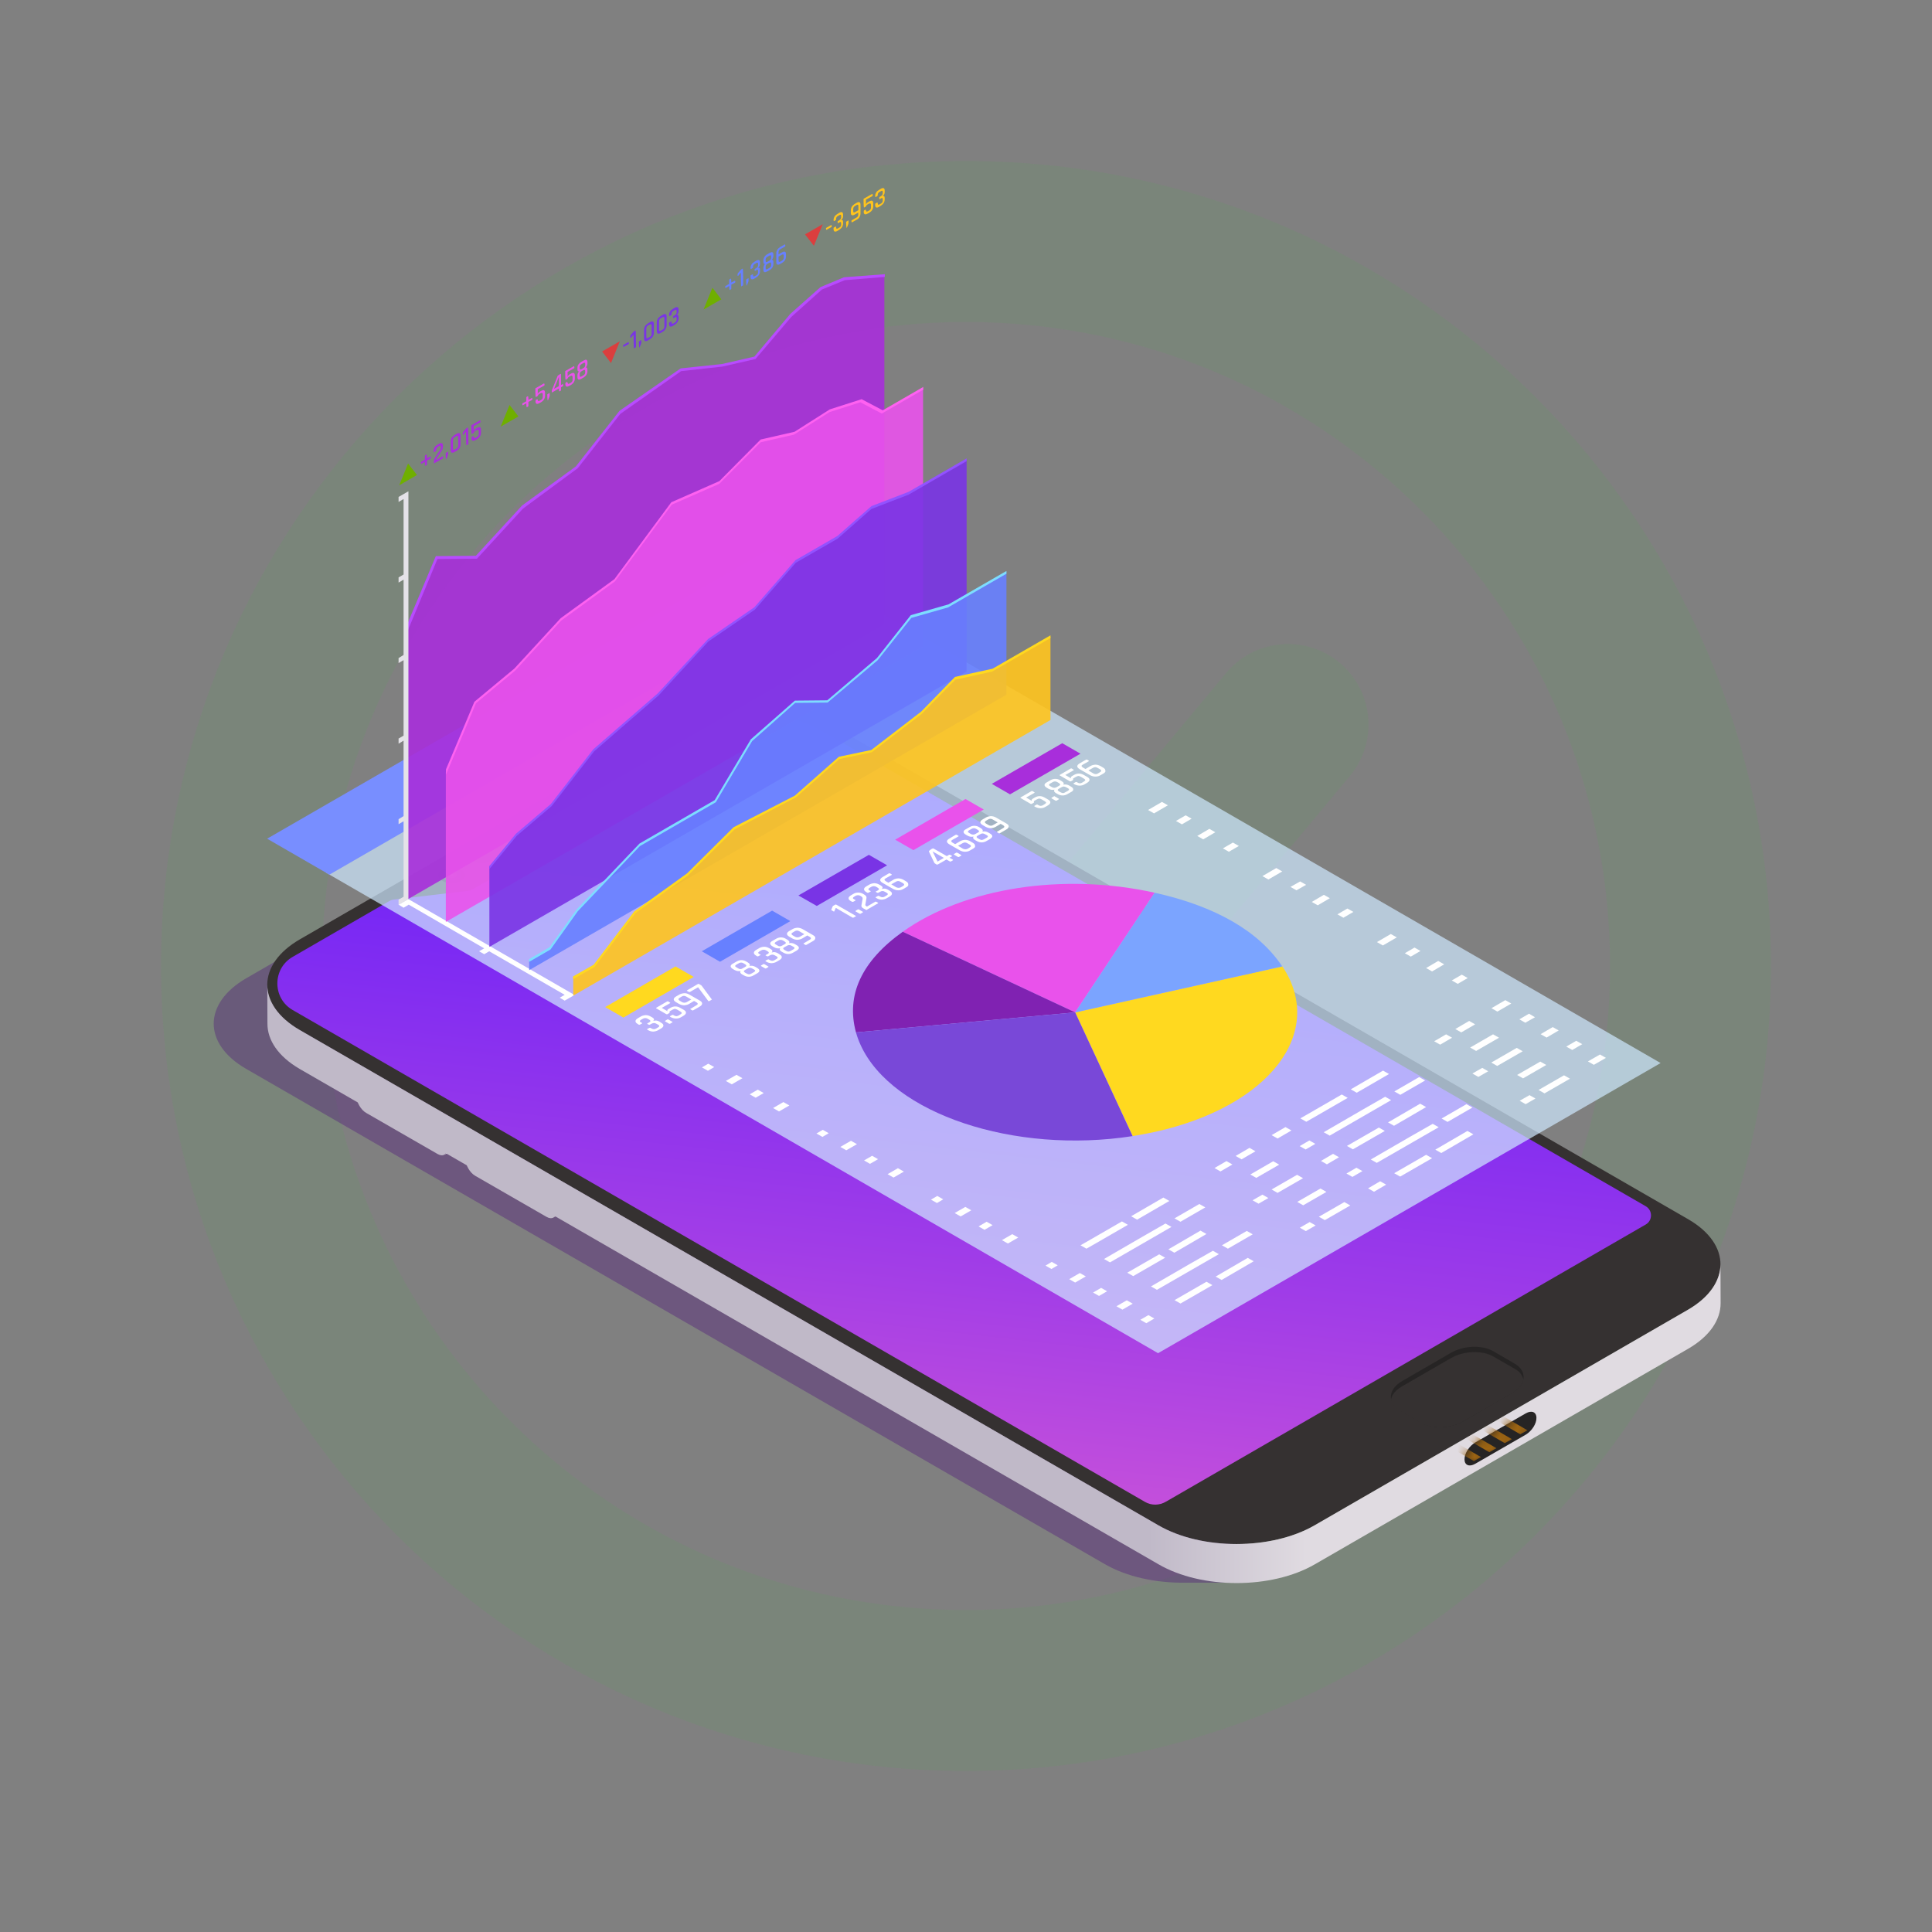 <svg width="226" height="226" viewBox="0 0 226 226" fill="none" xmlns="http://www.w3.org/2000/svg">
<rect x="0" y="0" width="226" height="226" fill="#808080" stroke="none"/>
<path d="M28.25 113C28.25 66.194 66.194 28.25 113 28.25C159.806 28.25 197.75 66.194 197.75 113C197.75 159.806 159.806 197.75 113 197.75C66.194 197.75 28.25 159.806 28.25 113Z" stroke="#46B64B" stroke-opacity="0.1" stroke-width="18.833"/>
<path d="M150.667 84.75L103.583 141.25L75.333 115.568" stroke="#46B64B" stroke-opacity="0.1" stroke-width="18.833" stroke-linecap="round" stroke-linejoin="round"/>
<path opacity="0.4" d="M97.016 89.222C93.696 87.297 89.017 86.675 84.753 87.279C80.489 86.656 75.81 87.297 72.471 89.222L28.814 114.428C23.757 117.352 23.72 122.088 28.757 125.012L129.241 182.97C131.825 184.461 135.221 185.178 138.617 185.14H144.372L145.372 117.107L97.016 89.222Z" fill="#50197C"/>
<path d="M189.652 150.859L141.127 178.876C140.24 179.386 139.164 179.386 138.278 178.876L34.511 118.956C32.605 117.862 30.247 115.22 33.153 111.956L77.716 85.864C81.112 83.826 86.074 82.543 89.998 83.053C91.734 83.279 93.922 83.694 94.903 84.279L192.161 140.294C196.255 142.652 193.746 148.482 189.652 150.859Z" fill="url(#paint0_linear_1011_4029)"/>
<path d="M197.5 142.633L97.016 84.675C91.979 81.751 83.791 81.751 78.734 84.675L35.077 109.881C30.021 112.805 29.983 117.541 35.02 120.465L135.504 178.424C140.542 181.348 148.73 181.348 153.786 178.424L197.444 153.218C202.5 150.293 202.538 145.558 197.5 142.633ZM133.938 175.688L34.228 118.145C31.851 116.767 31.851 113.315 34.228 111.937L45.492 105.428C45.68 105.315 45.907 105.24 46.114 105.221L54.774 104.202C54.944 104.183 55.095 104.127 55.245 104.051L68.848 96.184C69.056 96.07 69.207 95.901 69.32 95.693L72.584 89.901C72.659 89.769 72.773 89.656 72.924 89.561L79.848 85.562C84.923 82.619 91.187 82.619 96.281 85.562L192.519 141.105C193.331 141.577 193.331 142.766 192.519 143.237L136.41 175.65C135.618 176.122 134.693 176.122 133.938 175.688Z" fill="#353131"/>
<path d="M177.219 159.538L174.653 158.048C173.37 157.312 171.219 157.387 169.747 158.236L164.012 161.557C163.521 161.84 163.144 162.198 162.936 162.576C162.446 163.443 162.748 164.387 163.71 164.953L166.276 166.443C167.559 167.179 169.71 167.104 171.181 166.255L176.917 162.934C177.407 162.651 177.785 162.293 177.992 161.915C178.483 161.047 178.181 160.104 177.219 159.538Z" fill="#262424"/>
<path d="M177.256 160.161L174.672 158.67C173.389 157.934 171.219 158.01 169.747 158.859L163.993 162.179C163.502 162.462 163.125 162.821 162.899 163.198C162.804 163.368 162.748 163.557 162.71 163.726C162.804 164.217 163.106 164.67 163.653 164.972L166.238 166.462C167.521 167.198 169.691 167.122 171.162 166.273L176.917 162.953C177.407 162.67 177.785 162.311 178.011 161.934C178.105 161.764 178.162 161.576 178.2 161.406C178.105 160.915 177.803 160.462 177.256 160.161Z" fill="#353131"/>
<path d="M64.773 94.599L55.679 99.844C55.17 100.127 55.132 100.58 55.566 100.825C56 101.07 56.755 101.051 57.264 100.749L66.358 95.505C66.867 95.222 66.905 94.769 66.471 94.523C66.037 94.278 65.283 94.316 64.773 94.599Z" fill="#191414"/>
<path d="M53.038 132.879C52.943 132.615 52.811 132.37 52.66 132.144C52.471 131.898 52.264 131.672 52.019 131.54L43.661 126.729C43.34 126.54 43.057 126.54 42.868 126.653L42.038 127.125C42.246 127.012 42.529 127.031 42.831 127.201L51.189 132.012C51.434 132.144 51.641 132.351 51.83 132.615C52 132.842 52.132 133.087 52.207 133.351C52.283 133.559 52.321 133.785 52.321 133.993V134.351C52.321 134.71 52.188 134.974 51.981 135.087L52.811 134.615C53.019 134.502 53.151 134.238 53.151 133.879V133.521C53.169 133.313 53.113 133.087 53.038 132.879Z" fill="#F9F7FB"/>
<path d="M51.189 132.012L42.831 127.201C42.209 126.842 41.699 127.144 41.699 127.861V128.22C41.699 128.936 42.209 129.823 42.831 130.182L51.189 134.993C51.812 135.351 52.321 135.049 52.321 134.332V133.974C52.34 133.257 51.831 132.37 51.189 132.012Z" fill="#C0B9C8"/>
<path d="M65.791 140.219C65.697 139.954 65.565 139.709 65.414 139.483C65.225 139.237 65.017 139.011 64.772 138.879L56.414 134.068C56.093 133.879 55.811 133.879 55.622 133.993L54.792 134.464C54.999 134.351 55.282 134.37 55.584 134.54L63.942 139.351C64.187 139.483 64.395 139.69 64.584 139.954C64.753 140.181 64.885 140.426 64.961 140.69C65.036 140.898 65.074 141.124 65.074 141.332V141.69C65.074 142.049 64.942 142.313 64.734 142.426L65.565 141.954C65.772 141.841 65.904 141.577 65.904 141.218V140.86C65.904 140.652 65.867 140.445 65.791 140.219Z" fill="#F9F7FB"/>
<path d="M63.943 139.37L55.585 134.559C54.962 134.2 54.453 134.483 54.453 135.219V135.577C54.453 136.294 54.962 137.181 55.585 137.54L63.943 142.351C64.565 142.709 65.075 142.407 65.075 141.69V141.332C65.075 140.615 64.565 139.728 63.943 139.37Z" fill="#C0B9C8"/>
<path d="M53.963 103.032C53.34 103.391 52.359 103.391 51.736 103.032C51.133 102.674 51.133 102.108 51.736 101.75C52.359 101.391 53.34 101.391 53.963 101.75C54.566 102.108 54.566 102.674 53.963 103.032Z" fill="#191414"/>
<path opacity="0.1" d="M52.056 102.881C52.509 103.126 53.245 103.107 53.698 102.843C54.151 102.56 54.132 102.145 53.66 101.9C53.207 101.655 52.471 101.674 52.019 101.938C51.584 102.202 51.603 102.636 52.056 102.881Z" fill="#CFD5D5"/>
<path opacity="0.1" d="M52.397 102.617C52.642 102.75 53.038 102.749 53.283 102.599C53.529 102.448 53.51 102.221 53.265 102.089C53.019 101.957 52.623 101.957 52.378 102.108C52.151 102.259 52.151 102.485 52.397 102.617Z" fill="#CFD5D5"/>
<path opacity="0.2" d="M52.68 102.448C52.774 102.504 52.925 102.485 53.001 102.448C53.095 102.391 53.095 102.316 53.001 102.259C52.906 102.202 52.755 102.221 52.661 102.259C52.585 102.316 52.585 102.41 52.68 102.448Z" fill="#CFD5D5"/>
<path d="M201.255 147.878C201.255 149.803 199.991 151.746 197.444 153.218L153.786 178.424C148.73 181.348 140.542 181.348 135.504 178.424L35.021 120.465C32.53 119.012 31.266 117.107 31.266 115.201L31.285 119.767C31.285 121.673 32.549 123.578 35.039 125.031L135.523 182.989C140.561 185.914 148.749 185.914 153.805 182.989L197.463 157.783C200.01 156.312 201.274 154.387 201.274 152.444L201.255 147.878Z" fill="url(#paint1_linear_1011_4029)"/>
<path d="M178.483 167.82L172.559 171.235C171.861 171.631 171.313 171.386 171.313 170.707C171.313 170.009 171.879 169.141 172.559 168.745L178.483 165.33C179.181 164.934 179.728 165.179 179.728 165.858C179.747 166.537 179.181 167.405 178.483 167.82Z" fill="#262424"/>
<mask id="mask0_1011_4029" style="mask-type:alpha" maskUnits="userSpaceOnUse" x="171" y="165" width="9" height="7">
<path d="M178.482 167.82L172.558 171.235C171.86 171.631 171.313 171.386 171.313 170.707C171.313 170.009 171.879 169.141 172.558 168.745L178.482 165.33C179.181 164.934 179.728 165.179 179.728 165.858C179.747 166.537 179.181 167.405 178.482 167.82Z" fill="#262424"/>
</mask>
<g mask="url(#mask0_1011_4029)">
<path d="M170.313 168.744L169.483 169.216L172.407 170.914L173.238 170.442L170.313 168.744ZM172.124 167.706L171.294 168.178L174.219 169.876L175.049 169.404L172.124 167.706ZM173.936 166.65L173.106 167.121L176.03 168.819L176.86 168.348L173.936 166.65ZM175.747 165.612L174.917 166.084L177.841 167.782L178.671 167.31L175.747 165.612Z" fill="#9E6512"/>
</g>
<path opacity="0.7" d="M194.255 124.352L135.467 158.293L38.152 102.089L96.922 68.167L194.255 124.352Z" fill="#CFE9FF"/>
<path d="M97.299 68.374L38.53 102.315L31.247 98.108L90.036 64.186L97.299 68.374Z" fill="#788EFF"/>
<path d="M47.756 105.164L46.624 105.825L47.209 106.183L47.812 105.825L56.642 110.937L56.038 111.277L56.642 111.617L57.227 111.277L66.056 116.371L65.472 116.711L66.056 117.05L67.207 116.39L47.756 105.164Z" fill="white"/>
<path opacity="0.9" d="M96.186 33.697L92.526 36.961L88.376 41.848L84.432 42.753L79.621 43.244L72.49 48.187L67.377 54.677L61.075 59.28L55.661 65.148H51.038L47.623 73.317V105.24L103.45 73.015V32.263L98.677 32.678L96.186 33.697Z" fill="#A82EDB"/>
<path d="M98.733 32.433L95.979 33.584L92.451 36.716L88.243 41.716L84.451 42.584L79.621 43.093L72.471 48.055L67.358 54.564L61.075 59.13L55.661 65.016L50.982 65.054L47.661 72.959V73.864L51.17 65.393L55.793 65.356L61.188 59.488L67.584 54.771L72.565 48.413L79.678 43.414L84.489 42.885L88.375 41.999C88.394 41.999 92.545 37.093 92.545 37.093L96.148 33.867L98.828 32.773L103.506 32.395V32.075L98.733 32.433Z" fill="#B84BFF"/>
<path opacity="0.9" d="M100.715 46.885L97.055 48.055L92.904 50.677L88.961 51.564L84.15 56.432L78.546 58.884L71.905 67.865L65.604 72.468L60.189 78.336L55.586 82.166L52.152 90.335V107.843L107.978 75.638V45.451L103.205 48.206L100.715 46.885Z" fill="#E952EB"/>
<path d="M103.261 47.998L100.79 46.696L97.073 47.885L92.941 50.508L88.979 51.413L84.149 56.281L78.527 58.752L71.867 67.752L65.585 72.317L60.17 78.204L55.491 82.09L52.17 89.996V90.618L55.68 82.26L60.264 78.449L65.641 72.6L71.924 68.016L78.584 59.035L84.13 56.601C84.168 56.583 88.979 51.734 88.979 51.734L92.866 50.847C92.885 50.847 97.035 48.206 97.035 48.206L100.639 47.055L103.148 48.376L107.997 45.583V45.263L103.261 47.998Z" fill="#FF61F1"/>
<path opacity="0.9" d="M106.28 57.695L101.922 59.374L97.979 62.846L93.073 65.675L88.3 71.166L82.848 74.882L76.999 81.24L69.452 87.768L64.49 94.164L60.396 97.654L57.246 101.371V110.767L113.072 78.561V53.771L106.28 57.695Z" fill="#7934E5"/>
<path d="M106.299 57.526L101.941 59.205C101.903 59.224 97.96 62.696 97.96 62.696L93.055 65.525L88.243 71.035L82.829 74.751L76.942 81.109L69.396 87.656L64.434 94.052L60.359 97.523L57.246 101.297V101.655L60.453 97.769L64.528 94.297L69.49 87.901L77.037 81.355L82.867 75.034L88.3 71.317L93.092 65.827L97.979 63.016L101.922 59.545L106.28 57.866L113.072 53.941V53.621L106.299 57.526Z" fill="#9252FF"/>
<path opacity="0.9" d="M110.94 70.864L106.582 72.128L102.638 77.09L96.752 82.089L92.96 82.127L87.904 86.58L83.659 93.711L74.81 98.824L67.528 106.484L64.339 110.936L61.905 112.351V113.483L117.732 81.259V66.958L110.94 70.864Z" fill="#6780FF"/>
<path d="M110.959 70.695L106.544 71.959L102.582 76.977L96.771 81.921L92.979 81.958L87.828 86.486L83.602 93.599L74.81 98.674L67.433 106.409L64.283 110.805L61.887 112.202V112.522L64.396 111.07L67.584 106.598L74.848 98.976L83.734 93.844L87.979 86.694L93.017 82.222L96.809 82.185L102.676 77.223L106.601 72.28L110.902 71.053L117.732 67.11V66.789L110.959 70.695Z" fill="#7DDDFF"/>
<path opacity="0.9" d="M116.09 78.392L111.732 79.336L107.808 83.373L101.903 87.92L98.11 88.713L93.054 93.165L85.866 96.882L80.376 102.334L74.263 106.692L69.49 112.975L67.056 114.39V116.465L122.882 84.222V74.487L116.09 78.392Z" fill="#FFC41D"/>
<path d="M116.11 78.223L111.714 79.185L107.733 83.26L101.922 87.731L98.13 88.524L92.979 93.071L85.81 96.769L80.376 102.164L74.188 106.617L69.452 112.843L67.037 114.22V114.541L69.547 113.107L74.339 106.806L80.414 102.466L85.942 97.014L93.13 93.259L98.186 88.788L101.978 87.996L107.827 83.505L111.751 79.506L116.053 78.562L122.883 74.638V74.317L116.11 78.223Z" fill="#FFD91F"/>
<path d="M49.944 53.62L50.359 53.394C50.416 53.432 50.416 53.545 50.416 53.545C50.416 53.583 50.397 53.62 50.359 53.639L49.944 53.866V54.319C49.944 54.356 49.925 54.394 49.888 54.413L49.756 54.488C49.699 54.451 49.699 54.017 49.699 54.017L49.284 54.262C49.227 54.243 49.227 54.111 49.227 54.111C49.227 54.073 49.246 54.036 49.284 54.017L49.699 53.772V53.337C49.699 53.3 49.718 53.262 49.756 53.243L49.888 53.168C49.944 53.168 49.944 53.62 49.944 53.62Z" fill="#A82EDB"/>
<path d="M50.755 54.205V53.922C50.755 53.79 50.812 53.658 50.906 53.507L51.435 52.715C51.529 52.583 51.567 52.47 51.567 52.375V52.281C51.567 52.13 51.491 52.092 51.359 52.187L51.227 52.262C51.152 52.3 51.095 52.356 51.076 52.413C51.057 52.47 51.02 52.526 51.02 52.602V52.715C51.02 52.753 51.001 52.772 50.963 52.79L50.774 52.904C50.718 52.885 50.718 52.753 50.718 52.753C50.718 52.602 50.755 52.47 50.831 52.338C50.906 52.206 51.02 52.111 51.152 52.036L51.378 51.904C51.51 51.828 51.623 51.809 51.699 51.847C51.774 51.885 51.812 51.979 51.812 52.13V52.262C51.812 52.413 51.755 52.583 51.642 52.753L51.095 53.545C51.057 53.602 51.038 53.677 51.038 53.715V53.809L51.774 53.375C51.831 53.394 51.831 53.564 51.831 53.564C51.831 53.602 51.812 53.621 51.774 53.639L50.774 54.205C50.755 54.262 50.755 54.243 50.755 54.205Z" fill="#A82EDB"/>
<path d="M52.416 52.885V53.13C52.416 53.187 52.397 53.243 52.359 53.337L52.208 53.715C52.133 53.734 52.133 53.036 52.133 53.036C52.133 52.998 52.152 52.979 52.189 52.96L52.378 52.847C52.397 52.847 52.416 52.847 52.416 52.885Z" fill="#A82EDB"/>
<path d="M53.435 52.715L53.152 52.885C53.02 52.96 52.906 52.979 52.831 52.941C52.755 52.904 52.718 52.809 52.718 52.658V51.639C52.718 51.489 52.755 51.356 52.831 51.224C52.906 51.092 53.02 50.998 53.152 50.904L53.435 50.734C53.567 50.658 53.68 50.64 53.755 50.677C53.831 50.715 53.869 50.809 53.869 50.96V51.979C53.869 52.13 53.831 52.262 53.755 52.394C53.68 52.526 53.586 52.639 53.435 52.715ZM53.189 52.583L53.397 52.47C53.529 52.394 53.605 52.281 53.605 52.13V51.13C53.605 50.979 53.529 50.941 53.397 51.017L53.189 51.13C53.057 51.206 52.982 51.319 52.982 51.47V52.47C53.001 52.639 53.057 52.658 53.189 52.583Z" fill="#A82EDB"/>
<path d="M54.133 50.828V50.64C54.133 50.602 54.152 50.583 54.171 50.545L54.472 50.187C54.51 50.149 54.548 50.111 54.567 50.093L54.736 49.998C54.793 50.017 54.793 51.904 54.793 51.904C54.793 51.941 54.774 51.96 54.755 51.979L54.567 52.092C54.51 52.074 54.51 50.47 54.51 50.47L54.208 50.847C54.152 50.866 54.133 50.866 54.133 50.828Z" fill="#A82EDB"/>
<path d="M55.755 50.319L55.585 50.413C55.547 50.432 55.529 50.451 55.491 50.489C55.416 50.621 55.397 50.658 55.359 50.677L55.189 50.772C55.132 50.753 55.132 49.791 55.132 49.791C55.132 49.753 55.151 49.734 55.189 49.715L56.151 49.168C56.208 49.187 56.208 49.357 56.208 49.357C56.208 49.394 56.189 49.413 56.151 49.432L55.415 49.847V50.413C55.453 50.3 55.529 50.206 55.661 50.13L55.831 50.036C55.963 49.96 56.076 49.941 56.151 49.979C56.227 50.017 56.264 50.111 56.264 50.262V50.621C56.264 50.772 56.227 50.904 56.151 51.036C56.076 51.168 55.963 51.262 55.831 51.356L55.585 51.489C55.453 51.564 55.34 51.583 55.264 51.545C55.189 51.508 55.151 51.413 55.151 51.262C55.151 51.149 55.17 51.111 55.208 51.092L55.378 50.998C55.434 51.243 55.491 51.281 55.623 51.206L55.793 51.111C55.925 51.036 56 50.923 56 50.772V50.47C56 50.375 55.981 50.319 55.944 50.3C55.887 50.262 55.831 50.281 55.755 50.319Z" fill="#A82EDB"/>
<path d="M47.737 54.224L46.699 56.771L48.775 55.564L47.737 54.224Z" fill="#6FAF00"/>
<path d="M61.811 46.772L62.227 46.545C62.283 46.583 62.283 46.696 62.283 46.696C62.283 46.734 62.264 46.772 62.227 46.791L61.811 47.017V47.47C61.811 47.508 61.792 47.545 61.755 47.564L61.623 47.64C61.566 47.602 61.566 47.168 61.566 47.168L61.151 47.413C61.094 47.395 61.094 47.262 61.094 47.262C61.094 47.225 61.113 47.187 61.151 47.168L61.566 46.942V46.508C61.566 46.47 61.585 46.432 61.623 46.413L61.755 46.338C61.811 46.319 61.811 46.772 61.811 46.772Z" fill="#E952EB"/>
<path d="M63.245 45.998L63.076 46.093C63.038 46.111 63.019 46.13 62.981 46.168C62.906 46.3 62.887 46.338 62.849 46.357L62.679 46.451C62.623 46.432 62.623 45.47 62.623 45.47C62.623 45.432 62.642 45.413 62.679 45.395L63.642 44.847C63.698 44.866 63.698 45.036 63.698 45.036C63.698 45.074 63.679 45.093 63.642 45.111L62.906 45.527V46.093C62.944 45.979 63.019 45.885 63.151 45.81L63.321 45.715C63.453 45.64 63.566 45.621 63.642 45.659C63.717 45.696 63.755 45.791 63.755 45.942V46.3C63.755 46.451 63.717 46.583 63.642 46.715C63.566 46.847 63.453 46.942 63.321 47.036L63.076 47.168C62.944 47.243 62.83 47.262 62.755 47.225C62.679 47.187 62.642 47.093 62.642 46.942C62.642 46.828 62.66 46.791 62.698 46.772L62.868 46.678C62.925 46.923 62.981 46.961 63.113 46.885L63.283 46.791C63.415 46.715 63.491 46.602 63.491 46.451V46.149C63.491 46.055 63.472 45.998 63.434 45.979C63.396 45.942 63.34 45.961 63.245 45.998Z" fill="#E952EB"/>
<path d="M64.302 46.017V46.263C64.302 46.319 64.283 46.376 64.245 46.47L64.094 46.847C64.019 46.866 64.019 46.168 64.019 46.168C64.019 46.13 64.037 46.112 64.075 46.093L64.264 45.98C64.283 45.961 64.302 45.98 64.302 46.017Z" fill="#E952EB"/>
<path d="M65.604 45.696L65.434 45.791C65.377 45.772 65.377 45.451 65.377 45.451L64.623 45.885C64.566 45.923 64.547 45.904 64.547 45.847V45.753C64.547 45.715 64.547 45.659 64.566 45.621L65.207 44.036C65.226 43.998 65.245 43.961 65.245 43.942C65.302 43.885 65.547 43.753 65.547 43.753C65.604 43.715 65.623 43.734 65.623 43.791V45.036L65.83 44.923C65.887 44.942 65.887 45.093 65.887 45.093C65.887 45.13 65.868 45.168 65.83 45.187L65.623 45.3V45.621C65.641 45.64 65.623 45.678 65.604 45.696ZM65.377 45.168V44.074L64.811 45.489L65.377 45.168Z" fill="#E952EB"/>
<path d="M66.736 43.98L66.566 44.074C66.528 44.093 66.509 44.112 66.472 44.149C66.396 44.281 66.377 44.319 66.34 44.338L66.17 44.432C66.113 44.413 66.113 43.451 66.113 43.451C66.113 43.413 66.132 43.395 66.17 43.376L67.132 42.829C67.189 42.847 67.189 43.017 67.189 43.017C67.189 43.055 67.17 43.074 67.132 43.093L66.396 43.508V44.074C66.434 43.961 66.509 43.866 66.641 43.791L66.811 43.697C66.943 43.621 67.056 43.602 67.132 43.64C67.207 43.678 67.245 43.772 67.245 43.923V44.281C67.245 44.432 67.207 44.564 67.132 44.696C67.056 44.828 66.943 44.923 66.811 45.017L66.566 45.149C66.434 45.225 66.321 45.244 66.245 45.206C66.17 45.168 66.132 45.074 66.132 44.923C66.132 44.81 66.151 44.772 66.189 44.753L66.358 44.659C66.415 44.904 66.472 44.942 66.604 44.866L66.773 44.772C66.906 44.696 66.981 44.583 66.981 44.432V44.13C66.981 44.036 66.962 43.98 66.924 43.961C66.868 43.923 66.83 43.942 66.736 43.98Z" fill="#E952EB"/>
<path d="M68.283 44.149L67.981 44.319C67.849 44.395 67.736 44.432 67.66 44.395C67.585 44.357 67.547 44.263 67.547 44.112V43.942C67.547 43.753 67.603 43.583 67.736 43.451C67.603 43.47 67.547 43.376 67.547 43.187V43.036C67.547 42.885 67.585 42.753 67.66 42.64C67.736 42.527 67.849 42.414 67.981 42.338L68.283 42.168C68.415 42.093 68.528 42.055 68.603 42.093C68.679 42.131 68.717 42.225 68.717 42.357V42.508C68.717 42.602 68.698 42.697 68.66 42.772C68.622 42.867 68.585 42.923 68.528 42.98C68.66 42.961 68.717 43.055 68.717 43.244V43.414C68.717 43.565 68.679 43.697 68.603 43.829C68.528 43.961 68.415 44.055 68.283 44.149ZM68.019 43.187L68.245 43.055C68.377 42.98 68.453 42.867 68.453 42.715V42.565C68.453 42.489 68.434 42.451 68.396 42.432C68.358 42.414 68.32 42.432 68.245 42.47L68.019 42.602C67.943 42.64 67.905 42.697 67.868 42.734C67.83 42.791 67.811 42.848 67.811 42.923V43.074C67.811 43.225 67.886 43.263 68.019 43.187ZM68.019 44.036L68.245 43.904C68.32 43.866 68.358 43.81 68.396 43.772C68.434 43.715 68.453 43.659 68.453 43.583V43.414C68.453 43.263 68.377 43.225 68.245 43.3L68.019 43.432C67.886 43.508 67.811 43.621 67.811 43.772V43.942C67.811 44.017 67.83 44.055 67.868 44.074C67.886 44.093 67.943 44.074 68.019 44.036Z" fill="#E952EB"/>
<path d="M59.604 47.376L58.566 49.904L60.642 48.715L59.604 47.376Z" fill="#6FAF00"/>
<path d="M73.509 40.263L72.943 40.584C72.886 40.565 72.886 40.414 72.886 40.414C72.886 40.376 72.905 40.357 72.943 40.338L73.509 40.018C73.565 40.037 73.565 40.188 73.565 40.188C73.546 40.225 73.528 40.244 73.509 40.263Z" fill="#7934E5"/>
<path d="M73.735 39.489V39.301C73.735 39.263 73.754 39.244 73.773 39.206L74.075 38.848C74.113 38.81 74.15 38.772 74.169 38.754L74.339 38.659C74.396 38.678 74.396 40.565 74.396 40.565C74.396 40.602 74.377 40.621 74.358 40.64L74.169 40.753C74.113 40.734 74.113 39.131 74.113 39.131L73.811 39.508C73.754 39.527 73.735 39.527 73.735 39.489Z" fill="#7934E5"/>
<path d="M75.018 39.829V40.074C75.018 40.131 74.999 40.187 74.961 40.282L74.81 40.659C74.735 40.678 74.735 39.98 74.735 39.98C74.735 39.942 74.754 39.923 74.792 39.904L74.98 39.791C74.999 39.791 75.018 39.791 75.018 39.829Z" fill="#7934E5"/>
<path d="M76.056 39.659L75.773 39.829C75.641 39.904 75.527 39.923 75.452 39.886C75.376 39.848 75.339 39.754 75.339 39.603V38.584C75.339 38.433 75.376 38.301 75.452 38.169C75.527 38.037 75.641 37.942 75.773 37.848L76.056 37.678C76.188 37.603 76.301 37.584 76.376 37.622C76.452 37.659 76.49 37.754 76.49 37.905V38.923C76.49 39.074 76.452 39.206 76.376 39.339C76.301 39.471 76.188 39.584 76.056 39.659ZM75.81 39.527L76.018 39.414C76.15 39.339 76.225 39.225 76.225 39.074V38.075C76.225 37.923 76.15 37.886 76.018 37.961L75.81 38.075C75.678 38.15 75.603 38.263 75.603 38.414V39.414C75.603 39.584 75.678 39.621 75.81 39.527Z" fill="#7934E5"/>
<path d="M77.546 38.791L77.263 38.961C77.131 39.037 77.018 39.056 76.942 39.018C76.867 38.98 76.829 38.886 76.829 38.735V37.716C76.829 37.565 76.867 37.433 76.942 37.301C77.018 37.169 77.131 37.075 77.263 36.98L77.546 36.81C77.678 36.735 77.791 36.716 77.867 36.754C77.942 36.791 77.98 36.886 77.98 37.037V38.056C77.98 38.206 77.942 38.339 77.867 38.471C77.791 38.603 77.678 38.716 77.546 38.791ZM77.301 38.678L77.508 38.565C77.64 38.489 77.716 38.376 77.716 38.225V37.225C77.716 37.075 77.64 37.037 77.508 37.112L77.301 37.225C77.169 37.301 77.093 37.414 77.093 37.565V38.565C77.093 38.716 77.169 38.754 77.301 38.678Z" fill="#7934E5"/>
<path d="M78.791 36.961L78.942 36.867C79.075 36.791 79.15 36.678 79.15 36.527V36.376C79.15 36.225 79.075 36.188 78.942 36.282L78.773 36.376C78.697 36.414 78.659 36.471 78.622 36.508C78.584 36.565 78.565 36.622 78.565 36.697C78.565 36.829 78.546 36.848 78.508 36.867L78.32 36.98C78.263 36.961 78.263 36.867 78.263 36.867C78.263 36.716 78.301 36.584 78.376 36.452C78.452 36.32 78.565 36.225 78.697 36.15L78.942 35.999C79.075 35.924 79.188 35.905 79.263 35.943C79.339 35.98 79.376 36.075 79.376 36.225V36.395C79.376 36.584 79.301 36.735 79.15 36.867C79.301 36.81 79.376 36.886 79.376 37.074V37.244C79.376 37.395 79.339 37.527 79.263 37.659C79.188 37.791 79.075 37.886 78.942 37.98L78.697 38.131C78.565 38.206 78.452 38.225 78.376 38.188C78.301 38.15 78.263 38.056 78.263 37.905V37.791C78.263 37.754 78.282 37.735 78.32 37.716L78.508 37.603C78.565 37.622 78.565 37.735 78.565 37.735C78.565 37.81 78.584 37.848 78.622 37.867C78.659 37.886 78.697 37.867 78.773 37.829L78.942 37.735C79.075 37.659 79.15 37.546 79.15 37.395V37.225C79.15 37.074 79.075 37.037 78.942 37.131L78.791 37.225C78.735 37.206 78.735 37.056 78.735 37.056C78.735 37.018 78.754 36.98 78.791 36.961Z" fill="#7934E5"/>
<path d="M71.471 42.47L70.434 41.112L72.509 39.923L71.471 42.47Z" fill="#DB3E3E"/>
<path d="M85.546 33.056L85.961 32.83C86.017 32.867 86.017 32.98 86.017 32.98C86.017 33.018 85.999 33.056 85.961 33.075L85.546 33.301V33.754C85.546 33.792 85.527 33.829 85.489 33.848L85.357 33.924C85.3 33.886 85.3 33.452 85.3 33.452L84.885 33.697C84.829 33.678 84.829 33.546 84.829 33.546C84.829 33.509 84.848 33.471 84.885 33.452L85.3 33.207V32.754C85.3 32.716 85.319 32.678 85.357 32.66L85.489 32.584C85.546 32.622 85.546 33.056 85.546 33.056Z" fill="#6780FF"/>
<path d="M86.281 32.245V32.056C86.281 32.018 86.3 31.999 86.319 31.962L86.621 31.603C86.659 31.565 86.697 31.528 86.716 31.509L86.885 31.414C86.942 31.433 86.942 33.32 86.942 33.32C86.942 33.358 86.923 33.377 86.904 33.395L86.716 33.509C86.659 33.49 86.659 31.886 86.659 31.886L86.357 32.264C86.3 32.282 86.281 32.282 86.281 32.245Z" fill="#6780FF"/>
<path d="M87.564 32.584V32.829C87.564 32.886 87.545 32.943 87.508 33.037L87.357 33.414C87.281 33.433 87.281 32.735 87.281 32.735C87.281 32.697 87.3 32.678 87.338 32.66L87.526 32.546C87.545 32.546 87.564 32.546 87.564 32.584Z" fill="#6780FF"/>
<path d="M88.319 31.452L88.47 31.358C88.602 31.282 88.677 31.169 88.677 31.018V30.867C88.677 30.716 88.602 30.679 88.47 30.773L88.3 30.867C88.225 30.905 88.187 30.962 88.149 30.999C88.111 31.056 88.093 31.113 88.093 31.188C88.093 31.32 88.074 31.339 88.036 31.358L87.847 31.471C87.791 31.452 87.791 31.358 87.791 31.358C87.791 31.207 87.828 31.075 87.904 30.943C87.979 30.811 88.093 30.716 88.225 30.641L88.47 30.49C88.602 30.415 88.715 30.396 88.791 30.433C88.866 30.471 88.904 30.566 88.904 30.716V30.867C88.904 31.056 88.828 31.207 88.677 31.339C88.828 31.282 88.904 31.358 88.904 31.547V31.716C88.904 31.867 88.866 31.999 88.791 32.131C88.715 32.264 88.602 32.358 88.47 32.452L88.225 32.603C88.093 32.679 87.979 32.697 87.904 32.66C87.828 32.622 87.791 32.528 87.791 32.377V32.264C87.791 32.226 87.809 32.207 87.847 32.188L88.036 32.075C88.093 32.094 88.093 32.207 88.093 32.207C88.093 32.282 88.111 32.32 88.149 32.339C88.187 32.358 88.225 32.339 88.3 32.301L88.47 32.207C88.602 32.131 88.677 32.018 88.677 31.867V31.698C88.677 31.547 88.602 31.509 88.47 31.603L88.319 31.698C88.262 31.679 88.262 31.528 88.262 31.528C88.281 31.49 88.3 31.471 88.319 31.452Z" fill="#6780FF"/>
<path d="M90.036 31.584L89.734 31.754C89.602 31.829 89.489 31.867 89.413 31.829C89.338 31.792 89.3 31.698 89.3 31.547V31.377C89.3 31.188 89.357 31.018 89.489 30.886C89.357 30.905 89.3 30.811 89.3 30.622V30.471C89.3 30.32 89.338 30.188 89.413 30.056C89.489 29.943 89.602 29.83 89.734 29.754L90.036 29.584C90.168 29.509 90.281 29.471 90.357 29.509C90.432 29.547 90.47 29.641 90.47 29.773V29.924C90.47 30.018 90.451 30.113 90.413 30.188C90.376 30.282 90.338 30.339 90.281 30.396C90.413 30.377 90.47 30.471 90.47 30.66V30.867C90.47 31.018 90.432 31.15 90.357 31.282C90.281 31.396 90.187 31.509 90.036 31.584ZM89.772 30.622L89.998 30.49C90.13 30.415 90.206 30.301 90.206 30.15V30C90.206 29.924 90.187 29.886 90.149 29.867C90.112 29.849 90.055 29.867 89.998 29.905L89.772 30.037C89.697 30.075 89.659 30.132 89.621 30.169C89.583 30.226 89.564 30.282 89.564 30.358V30.509C89.564 30.66 89.64 30.698 89.772 30.622ZM89.772 31.471L89.998 31.339C90.074 31.301 90.112 31.245 90.149 31.207C90.187 31.15 90.206 31.094 90.206 31.018V30.849C90.206 30.698 90.13 30.66 89.998 30.735L89.772 30.867C89.64 30.943 89.564 31.056 89.564 31.207V31.377C89.564 31.452 89.583 31.49 89.621 31.509C89.659 31.528 89.697 31.509 89.772 31.471Z" fill="#6780FF"/>
<path d="M91.507 30.735L91.243 30.886C91.111 30.962 90.998 30.98 90.922 30.943C90.847 30.905 90.809 30.811 90.809 30.66V29.641C90.809 29.49 90.847 29.358 90.922 29.226C90.998 29.094 91.111 29 91.243 28.905L91.809 28.584C91.866 28.603 91.866 28.773 91.866 28.773C91.866 28.811 91.847 28.83 91.809 28.849L91.281 29.151C91.149 29.226 91.073 29.339 91.073 29.49V29.754L91.507 29.509C91.639 29.433 91.753 29.415 91.828 29.452C91.904 29.49 91.941 29.584 91.941 29.735V30C91.941 30.15 91.904 30.282 91.828 30.415C91.753 30.547 91.658 30.641 91.507 30.735ZM91.281 30.603L91.47 30.49C91.602 30.415 91.677 30.301 91.677 30.15V29.905C91.677 29.754 91.602 29.716 91.47 29.792L91.073 30.018V30.49C91.073 30.641 91.149 30.679 91.281 30.603Z" fill="#6780FF"/>
<path d="M83.338 33.66L82.301 36.206L84.376 35.018L83.338 33.66Z" fill="#6FAF00"/>
<path d="M97.243 26.566L96.677 26.887C96.62 26.868 96.62 26.717 96.62 26.717C96.62 26.679 96.639 26.66 96.677 26.641L97.243 26.321C97.299 26.339 97.299 26.49 97.299 26.49C97.281 26.509 97.281 26.547 97.243 26.566Z" fill="#FFC41D"/>
<path d="M98.036 25.849L98.186 25.755C98.319 25.679 98.394 25.566 98.394 25.415V25.264C98.394 25.113 98.319 25.075 98.186 25.17L98.017 25.264C97.941 25.302 97.903 25.358 97.866 25.396C97.828 25.453 97.809 25.509 97.809 25.585C97.809 25.717 97.79 25.736 97.753 25.755L97.564 25.868C97.507 25.849 97.507 25.755 97.507 25.755C97.507 25.604 97.545 25.471 97.621 25.339C97.696 25.207 97.809 25.113 97.941 25.038L98.186 24.887C98.319 24.811 98.432 24.792 98.507 24.83C98.583 24.868 98.621 24.962 98.621 25.113V25.283C98.621 25.471 98.545 25.622 98.394 25.755C98.545 25.698 98.621 25.773 98.621 25.962V26.132C98.621 26.283 98.583 26.415 98.507 26.547C98.432 26.679 98.319 26.773 98.186 26.868L97.941 27.019C97.809 27.094 97.696 27.113 97.621 27.075C97.545 27.037 97.507 26.943 97.507 26.792V26.679C97.507 26.641 97.526 26.622 97.564 26.604L97.753 26.49C97.809 26.509 97.809 26.622 97.809 26.622C97.809 26.698 97.828 26.736 97.866 26.754C97.903 26.773 97.941 26.754 98.017 26.717L98.186 26.622C98.319 26.547 98.394 26.434 98.394 26.283V26.113C98.394 25.962 98.319 25.924 98.186 26.019L98.036 26.113C97.979 26.094 97.979 25.943 97.979 25.943C97.979 25.905 97.998 25.868 98.036 25.849Z" fill="#FFC41D"/>
<path d="M99.262 25.83V26.075C99.262 26.132 99.243 26.189 99.205 26.283L99.054 26.66C98.979 26.679 98.979 25.981 98.979 25.981C98.979 25.943 98.998 25.924 99.035 25.905L99.224 25.792C99.243 25.792 99.262 25.792 99.262 25.83Z" fill="#FFC41D"/>
<path d="M100.243 25.679L99.658 26.019C99.601 26 99.601 25.83 99.601 25.83C99.601 25.792 99.62 25.773 99.658 25.754L100.186 25.453C100.318 25.377 100.394 25.264 100.394 25.113V24.868L99.96 25.113C99.828 25.188 99.715 25.207 99.639 25.17C99.564 25.132 99.526 25.038 99.526 24.887V24.604C99.526 24.453 99.564 24.321 99.639 24.189C99.715 24.056 99.828 23.962 99.96 23.868L100.224 23.717C100.356 23.641 100.469 23.622 100.545 23.66C100.62 23.698 100.658 23.792 100.658 23.943V24.962C100.658 25.113 100.62 25.245 100.545 25.377C100.507 25.49 100.394 25.604 100.243 25.679ZM100.016 24.811L100.413 24.585V24.094C100.413 23.943 100.337 23.905 100.205 23.981L100.016 24.094C99.884 24.17 99.809 24.283 99.809 24.434V24.698C99.809 24.868 99.884 24.887 100.016 24.811Z" fill="#FFC41D"/>
<path d="M101.639 23.83L101.469 23.924C101.431 23.943 101.413 23.962 101.375 24C101.299 24.132 101.28 24.17 101.243 24.189L101.073 24.283C101.016 24.264 101.016 23.302 101.016 23.302C101.016 23.264 101.035 23.245 101.073 23.226L102.035 22.679C102.092 22.698 102.092 22.868 102.092 22.868C102.092 22.906 102.073 22.924 102.035 22.943L101.299 23.358V23.924C101.337 23.811 101.413 23.717 101.545 23.641L101.714 23.547C101.846 23.472 101.96 23.453 102.035 23.49C102.111 23.528 102.148 23.622 102.148 23.773V24.132C102.148 24.283 102.111 24.415 102.035 24.547C101.96 24.679 101.846 24.773 101.714 24.868L101.469 25C101.337 25.075 101.224 25.094 101.148 25.056C101.073 25.019 101.035 24.924 101.035 24.773C101.035 24.66 101.054 24.622 101.092 24.604L101.262 24.509C101.318 24.755 101.375 24.792 101.507 24.717L101.677 24.622C101.809 24.547 101.884 24.434 101.884 24.283V23.981C101.884 23.887 101.865 23.83 101.828 23.811C101.771 23.773 101.714 23.792 101.639 23.83Z" fill="#FFC41D"/>
<path d="M102.903 23.038L103.054 22.943C103.186 22.868 103.261 22.755 103.261 22.604V22.453C103.261 22.302 103.186 22.264 103.054 22.358L102.884 22.453C102.808 22.491 102.771 22.547 102.733 22.585C102.695 22.642 102.676 22.698 102.676 22.774C102.676 22.906 102.658 22.924 102.62 22.943L102.431 23.057C102.375 23.038 102.375 22.943 102.375 22.943C102.375 22.792 102.412 22.66 102.488 22.528C102.563 22.396 102.676 22.302 102.808 22.226L103.054 22.076C103.186 22 103.299 21.981 103.374 22.019C103.45 22.057 103.488 22.151 103.488 22.302V22.472C103.488 22.66 103.412 22.811 103.261 22.943C103.412 22.887 103.488 22.962 103.488 23.151V23.321C103.488 23.472 103.45 23.604 103.374 23.736C103.299 23.868 103.186 23.962 103.054 24.056L102.808 24.207C102.676 24.283 102.563 24.302 102.488 24.264C102.412 24.226 102.375 24.132 102.375 23.981V23.868C102.375 23.83 102.393 23.811 102.431 23.792L102.62 23.679C102.676 23.698 102.676 23.811 102.676 23.811C102.676 23.887 102.695 23.924 102.733 23.943C102.771 23.962 102.808 23.943 102.884 23.906L103.054 23.811C103.186 23.736 103.261 23.623 103.261 23.472V23.302C103.261 23.151 103.186 23.113 103.054 23.207L102.903 23.302C102.846 23.283 102.846 23.132 102.846 23.132C102.846 23.094 102.865 23.057 102.903 23.038Z" fill="#FFC41D"/>
<path d="M95.206 28.754L94.168 27.415L96.243 26.226L95.206 28.754Z" fill="#DB3E3E"/>
<path d="M46.624 58.13V58.715L47.209 58.375V67.205L46.624 67.544V68.148L47.209 67.808V76.619L46.624 76.978V77.562L47.209 77.223V86.052L46.624 86.392V86.996L47.209 86.637V95.467L46.624 95.825V96.41L47.209 96.07V104.9L46.624 105.24V105.843L47.775 105.183V57.469L46.624 58.13Z" fill="#E4E2E8"/>
<path d="M81.15 114.277L72.924 119.031L70.792 117.805L79.018 113.051L81.15 114.277Z" fill="#FFD91F"/>
<path d="M75.735 119.711L75.943 119.597C76.131 119.484 76.131 119.39 75.943 119.277L75.754 119.163C75.565 119.069 75.395 119.069 75.207 119.163L74.98 119.296C74.886 119.352 74.848 119.409 74.848 119.447C74.848 119.503 74.886 119.541 74.98 119.597L75.094 119.654C75.131 119.673 75.131 119.711 75.094 119.73L74.848 119.862C74.811 119.88 74.773 119.88 74.716 119.862L74.603 119.786C74.414 119.673 74.339 119.579 74.339 119.447C74.339 119.333 74.433 119.22 74.622 119.107L74.943 118.918C75.131 118.805 75.32 118.767 75.528 118.748C75.735 118.748 75.924 118.805 76.094 118.899L76.301 119.013C76.527 119.145 76.565 119.277 76.414 119.428C76.659 119.333 76.905 119.371 77.131 119.503L77.339 119.635C77.527 119.748 77.603 119.843 77.603 119.975C77.603 120.088 77.508 120.201 77.32 120.314L76.999 120.503C76.81 120.616 76.622 120.654 76.414 120.673C76.207 120.673 76.018 120.616 75.848 120.522L75.716 120.446C75.678 120.428 75.678 120.39 75.716 120.371L75.961 120.239C75.999 120.22 76.056 120.22 76.094 120.239L76.225 120.314C76.32 120.371 76.414 120.39 76.49 120.39C76.584 120.39 76.659 120.371 76.754 120.314L76.98 120.182C77.169 120.069 77.169 119.975 76.98 119.862L76.773 119.748C76.584 119.635 76.414 119.654 76.225 119.748L76.018 119.862C75.98 119.88 75.943 119.88 75.886 119.862L75.716 119.767C75.697 119.767 75.697 119.729 75.735 119.711Z" fill="white"/>
<path d="M78.188 119.258L78.641 119.522C78.678 119.541 78.678 119.579 78.641 119.597L78.395 119.748C78.358 119.767 78.32 119.767 78.263 119.748L77.811 119.484C77.773 119.465 77.773 119.446 77.811 119.409L78.056 119.258C78.112 119.239 78.15 119.239 78.188 119.258Z" fill="white"/>
<path d="M78.64 118.126L78.414 118.258C78.357 118.277 78.338 118.315 78.32 118.333C78.338 118.447 78.338 118.484 78.301 118.503L78.074 118.635C78.037 118.654 77.999 118.654 77.942 118.635L76.773 117.956C76.735 117.937 76.735 117.9 76.773 117.881L78.037 117.145C78.074 117.126 78.131 117.126 78.169 117.145L78.376 117.277C78.414 117.296 78.414 117.334 78.376 117.352L77.414 117.9L78.093 118.296C78.018 118.201 78.055 118.107 78.225 118.013L78.452 117.881C78.621 117.786 78.81 117.73 78.999 117.73C79.188 117.73 79.376 117.786 79.546 117.881L79.98 118.126C80.169 118.239 80.244 118.333 80.244 118.465C80.244 118.579 80.15 118.692 79.98 118.805L79.659 118.994C79.471 119.107 79.282 119.145 79.074 119.145C78.867 119.145 78.678 119.088 78.489 118.994L78.395 118.937C78.357 118.918 78.357 118.881 78.395 118.862L78.621 118.73C78.659 118.711 78.716 118.711 78.754 118.73L78.848 118.786C79.037 118.899 79.206 118.899 79.395 118.786L79.603 118.654C79.791 118.541 79.791 118.447 79.603 118.333L79.225 118.107C79.112 118.05 79.018 118.013 78.923 118.013C78.848 118.032 78.754 118.069 78.64 118.126Z" fill="white"/>
<path d="M81.848 117.749L81.093 118.182C81.037 118.201 80.999 118.22 80.961 118.182L80.772 118.069C80.735 118.05 80.735 118.013 80.791 117.994L81.49 117.579C81.659 117.484 81.659 117.371 81.49 117.258L81.188 117.088L80.622 117.428C80.433 117.541 80.244 117.579 80.037 117.598C79.829 117.598 79.641 117.541 79.452 117.447L79.093 117.239C78.905 117.126 78.81 117.013 78.81 116.9C78.81 116.786 78.905 116.673 79.093 116.56L79.452 116.352C79.641 116.239 79.829 116.201 80.037 116.183C80.244 116.164 80.433 116.239 80.622 116.334L81.867 117.05C82.055 117.164 82.131 117.258 82.131 117.39C82.131 117.522 82.037 117.635 81.848 117.749ZM80.339 117.22L80.867 116.918L80.282 116.579C80.093 116.466 79.924 116.466 79.735 116.579L79.49 116.73C79.32 116.824 79.32 116.937 79.49 117.05L79.81 117.239C79.98 117.315 80.15 117.315 80.339 117.22Z" fill="white"/>
<path d="M83.225 116.956L82.961 117.107C82.904 117.126 82.886 117.126 82.848 117.088L81.659 115.485L80.716 116.032C80.678 116.051 80.622 116.051 80.584 116.032L80.376 115.918C80.339 115.9 80.339 115.862 80.376 115.843L81.64 115.107C81.678 115.088 81.735 115.088 81.772 115.107L81.999 115.239C82.037 115.258 82.074 115.296 82.112 115.352L83.244 116.881C83.282 116.881 83.282 116.918 83.225 116.956Z" fill="white"/>
<path d="M92.451 107.749L84.225 112.503L82.093 111.277L90.319 106.523L92.451 107.749Z" fill="#6780FF"/>
<path d="M88.564 113.862L88.168 114.088C87.979 114.202 87.791 114.258 87.602 114.258C87.413 114.258 87.225 114.22 87.036 114.107L86.829 113.994C86.602 113.862 86.527 113.73 86.64 113.579C86.394 113.636 86.168 113.598 85.923 113.466L85.734 113.353C85.564 113.258 85.47 113.145 85.47 113.032C85.47 112.919 85.564 112.805 85.753 112.711L86.149 112.485C86.338 112.372 86.527 112.315 86.715 112.315C86.904 112.315 87.093 112.353 87.281 112.466L87.47 112.579C87.583 112.655 87.659 112.711 87.696 112.787C87.734 112.862 87.715 112.919 87.677 112.994C87.904 112.938 88.149 112.975 88.376 113.107L88.564 113.22C88.753 113.334 88.828 113.428 88.828 113.541C88.847 113.654 88.753 113.749 88.564 113.862ZM86.866 113.277L87.168 113.107C87.357 113.013 87.338 112.9 87.149 112.787L86.96 112.673C86.866 112.617 86.772 112.598 86.696 112.598C86.602 112.598 86.527 112.617 86.432 112.673L86.13 112.843C86.036 112.9 85.998 112.956 85.998 112.994C85.998 113.051 86.036 113.088 86.13 113.145L86.319 113.258C86.508 113.39 86.696 113.39 86.866 113.277ZM87.904 113.881L88.206 113.711C88.3 113.654 88.338 113.598 88.338 113.56C88.338 113.503 88.3 113.466 88.206 113.409L87.998 113.296C87.809 113.183 87.621 113.183 87.451 113.296L87.149 113.466C86.96 113.56 86.979 113.673 87.168 113.787L87.376 113.9C87.47 113.956 87.564 113.975 87.64 113.975C87.734 113.956 87.809 113.937 87.904 113.881Z" fill="white"/>
<path d="M89.413 112.786L89.866 113.051C89.904 113.069 89.904 113.107 89.866 113.126L89.621 113.277C89.583 113.296 89.545 113.296 89.489 113.277L89.036 113.013C88.998 112.994 88.998 112.975 89.036 112.937L89.281 112.786C89.319 112.768 89.376 112.768 89.413 112.786Z" fill="white"/>
<path d="M89.583 111.711L89.79 111.598C89.979 111.485 89.979 111.39 89.79 111.277L89.602 111.164C89.413 111.07 89.243 111.07 89.055 111.164L88.828 111.296C88.734 111.353 88.696 111.409 88.696 111.447C88.696 111.504 88.734 111.541 88.828 111.598L88.941 111.654C88.979 111.673 88.979 111.711 88.941 111.73L88.696 111.862C88.658 111.881 88.621 111.881 88.564 111.862L88.451 111.787C88.262 111.673 88.187 111.579 88.187 111.447C88.187 111.334 88.281 111.221 88.47 111.107L88.79 110.919C88.979 110.805 89.168 110.768 89.375 110.749C89.583 110.749 89.772 110.806 89.941 110.9L90.149 111.013C90.375 111.145 90.413 111.277 90.262 111.428C90.507 111.334 90.753 111.371 90.979 111.504L91.187 111.636C91.375 111.749 91.451 111.843 91.451 111.975C91.451 112.088 91.356 112.202 91.168 112.315L90.847 112.503C90.658 112.617 90.47 112.654 90.262 112.673C90.055 112.673 89.866 112.617 89.696 112.522L89.564 112.447C89.526 112.428 89.526 112.39 89.564 112.371L89.809 112.239C89.847 112.22 89.904 112.22 89.941 112.239L90.073 112.315C90.168 112.371 90.262 112.39 90.338 112.39C90.432 112.39 90.507 112.371 90.602 112.315L90.828 112.183C91.017 112.07 91.017 111.975 90.828 111.862L90.621 111.749C90.432 111.636 90.262 111.654 90.073 111.749L89.866 111.862C89.828 111.881 89.79 111.881 89.734 111.862L89.564 111.768C89.545 111.768 89.526 111.749 89.583 111.711Z" fill="white"/>
<path d="M93.187 111.202L92.79 111.428C92.602 111.541 92.413 111.598 92.225 111.598C92.036 111.598 91.847 111.56 91.659 111.447L91.451 111.334C91.225 111.202 91.149 111.07 91.262 110.919C91.017 110.975 90.791 110.938 90.545 110.805L90.357 110.692C90.187 110.598 90.093 110.485 90.093 110.372C90.093 110.258 90.187 110.145 90.376 110.051L90.772 109.824C90.96 109.711 91.149 109.655 91.338 109.655C91.526 109.655 91.715 109.692 91.904 109.806L92.093 109.919C92.206 109.994 92.281 110.051 92.319 110.126C92.357 110.202 92.338 110.258 92.3 110.334C92.526 110.277 92.772 110.315 92.998 110.447L93.187 110.56C93.375 110.673 93.451 110.768 93.451 110.881C93.451 110.994 93.356 111.088 93.187 111.202ZM91.489 110.617L91.791 110.447C91.979 110.353 91.96 110.24 91.772 110.126L91.583 110.013C91.489 109.957 91.394 109.938 91.319 109.938C91.225 109.938 91.149 109.957 91.055 110.013L90.753 110.183C90.659 110.24 90.621 110.296 90.621 110.334C90.621 110.39 90.659 110.428 90.753 110.485L90.942 110.598C91.111 110.73 91.3 110.73 91.489 110.617ZM92.507 111.221L92.809 111.051C92.904 110.994 92.941 110.938 92.941 110.9C92.941 110.843 92.904 110.805 92.809 110.749L92.602 110.636C92.413 110.522 92.225 110.522 92.055 110.636L91.753 110.805C91.564 110.9 91.583 111.013 91.772 111.126L91.979 111.239C92.073 111.296 92.168 111.315 92.243 111.315C92.338 111.296 92.432 111.277 92.507 111.221Z" fill="white"/>
<path d="M95.092 110.089L94.338 110.523C94.281 110.541 94.243 110.56 94.206 110.523L94.017 110.409C93.979 110.391 93.979 110.353 94.036 110.334L94.734 109.919C94.904 109.824 94.904 109.711 94.734 109.598L94.432 109.428L93.866 109.768C93.677 109.881 93.489 109.919 93.281 109.938C93.073 109.938 92.885 109.881 92.696 109.787L92.338 109.579C92.149 109.466 92.055 109.353 92.055 109.24C92.055 109.126 92.149 109.013 92.338 108.9L92.696 108.692C92.885 108.579 93.073 108.542 93.281 108.523C93.489 108.523 93.677 108.579 93.866 108.674L95.111 109.391C95.3 109.504 95.375 109.598 95.375 109.73C95.356 109.881 95.281 109.994 95.092 110.089ZM93.564 109.579L94.092 109.277L93.507 108.938C93.319 108.825 93.149 108.825 92.96 108.938L92.715 109.089C92.545 109.183 92.545 109.296 92.715 109.409L93.036 109.598C93.225 109.674 93.394 109.674 93.564 109.579Z" fill="white"/>
<path d="M103.771 101.221L95.545 105.976L93.394 104.749L101.639 99.995L103.771 101.221Z" fill="#7934E5"/>
<path d="M97.507 106.617L97.281 106.485C97.243 106.466 97.224 106.428 97.243 106.41L97.394 106.051C97.413 106.013 97.432 105.976 97.47 105.957L97.696 105.825C97.734 105.806 97.772 105.806 97.828 105.825L100.092 107.127C100.13 107.145 100.13 107.183 100.092 107.202L99.847 107.334C99.809 107.353 99.771 107.353 99.715 107.334L97.772 106.202L97.602 106.579C97.602 106.636 97.564 106.636 97.507 106.617Z" fill="white"/>
<path d="M100.469 106.391L100.922 106.655C100.96 106.674 100.96 106.711 100.922 106.73L100.677 106.881C100.639 106.9 100.602 106.9 100.545 106.881L100.092 106.617C100.054 106.598 100.054 106.579 100.092 106.542L100.337 106.391C100.394 106.372 100.432 106.372 100.469 106.391Z" fill="white"/>
<path d="M101.299 106.428L100.96 106.24C100.809 106.145 100.733 106.032 100.771 105.9L100.903 105.164C100.922 105.032 100.884 104.938 100.752 104.862L100.639 104.787C100.45 104.693 100.281 104.693 100.092 104.787L99.903 104.9C99.809 104.957 99.771 105.013 99.771 105.051C99.771 105.108 99.828 105.145 99.922 105.202L100.054 105.278C100.092 105.296 100.092 105.334 100.054 105.353L99.809 105.485C99.771 105.504 99.715 105.504 99.677 105.485L99.526 105.41C99.337 105.296 99.262 105.202 99.262 105.07C99.262 104.957 99.356 104.844 99.545 104.73L99.828 104.561C100.016 104.447 100.205 104.41 100.394 104.41C100.601 104.41 100.79 104.466 100.96 104.561L101.111 104.655C101.299 104.768 101.394 104.9 101.356 105.07L101.224 105.825C101.205 105.881 101.243 105.938 101.299 105.976L101.413 106.051L102.375 105.485C102.412 105.466 102.469 105.466 102.507 105.485L102.695 105.598C102.733 105.617 102.733 105.655 102.695 105.674L101.394 106.428C101.394 106.466 101.356 106.466 101.299 106.428Z" fill="white"/>
<path d="M102.469 104.278L102.677 104.164C102.865 104.051 102.865 103.957 102.677 103.844L102.488 103.73C102.299 103.636 102.13 103.636 101.941 103.73L101.714 103.863C101.62 103.919 101.582 103.976 101.582 104.013C101.582 104.07 101.62 104.108 101.714 104.164L101.828 104.221C101.865 104.24 101.865 104.278 101.828 104.297L101.582 104.429C101.545 104.447 101.507 104.447 101.45 104.429L101.337 104.353C101.148 104.24 101.073 104.146 101.073 104.013C101.073 103.9 101.167 103.787 101.356 103.674L101.677 103.485C101.865 103.372 102.054 103.334 102.262 103.315C102.469 103.315 102.658 103.372 102.828 103.466L103.035 103.58C103.262 103.712 103.299 103.844 103.148 103.995C103.394 103.9 103.639 103.938 103.865 104.07L104.073 104.202C104.261 104.315 104.337 104.41 104.337 104.542C104.337 104.655 104.243 104.768 104.054 104.881L103.733 105.07C103.545 105.183 103.356 105.221 103.148 105.24C102.941 105.24 102.752 105.183 102.582 105.089L102.45 105.013C102.413 104.995 102.413 104.957 102.45 104.938L102.696 104.806C102.733 104.787 102.79 104.787 102.828 104.806L102.96 104.881C103.054 104.938 103.148 104.957 103.224 104.957C103.318 104.957 103.394 104.938 103.488 104.881L103.714 104.749C103.903 104.636 103.903 104.542 103.714 104.429L103.507 104.315C103.318 104.202 103.148 104.202 102.96 104.315L102.752 104.429C102.714 104.447 102.677 104.447 102.62 104.429L102.45 104.334C102.413 104.334 102.413 104.297 102.469 104.278Z" fill="white"/>
<path d="M106.016 103.787L105.658 103.995C105.469 104.108 105.28 104.146 105.073 104.146C104.865 104.146 104.676 104.089 104.488 103.995L103.243 103.278C103.054 103.164 102.96 103.051 102.96 102.938C102.96 102.825 103.054 102.712 103.243 102.598L103.978 102.165C104.016 102.146 104.054 102.146 104.11 102.165L104.299 102.278C104.337 102.297 104.337 102.315 104.299 102.353L103.601 102.749C103.412 102.844 103.431 102.957 103.601 103.07L103.922 103.259L104.488 102.919C104.676 102.806 104.865 102.768 105.073 102.749C105.28 102.749 105.469 102.806 105.658 102.9L105.978 103.089C106.167 103.202 106.242 103.297 106.242 103.429C106.28 103.58 106.205 103.693 106.016 103.787ZM105.393 103.787L105.639 103.636C105.808 103.542 105.808 103.429 105.639 103.315L105.337 103.146C105.148 103.032 104.978 103.032 104.79 103.146L104.261 103.447L104.827 103.787C105.035 103.881 105.205 103.881 105.393 103.787Z" fill="white"/>
<path d="M115.072 94.693L106.846 99.448L104.714 98.222L112.94 93.467L115.072 94.693Z" fill="#E952EB"/>
<path d="M111.468 100.636L111.242 100.768C111.204 100.787 111.166 100.787 111.11 100.768L110.714 100.542L109.733 101.108C109.657 101.146 109.582 101.146 109.525 101.108L109.412 101.032C109.355 100.995 109.318 100.976 109.299 100.938L108.657 99.599C108.695 99.466 109.035 99.278 109.035 99.278C109.11 99.24 109.185 99.24 109.242 99.278L110.751 100.146L111.016 99.995C111.053 99.976 111.091 99.976 111.148 99.995L111.336 100.108C111.393 100.127 111.393 100.165 111.336 100.183L111.072 100.334L111.468 100.561C111.506 100.598 111.506 100.617 111.468 100.636ZM110.412 100.353L109.091 99.599L109.676 100.787L110.412 100.353Z" fill="white"/>
<path d="M111.978 99.749L112.43 100.014C112.468 100.032 112.468 100.07 112.43 100.089L112.185 100.24C112.147 100.259 112.11 100.259 112.053 100.24L111.6 99.976C111.563 99.957 111.563 99.938 111.6 99.9L111.846 99.749C111.902 99.731 111.94 99.731 111.978 99.749Z" fill="white"/>
<path d="M113.827 99.278L113.468 99.485C113.28 99.599 113.091 99.636 112.883 99.636C112.676 99.636 112.487 99.58 112.299 99.485L111.053 98.768C110.865 98.655 110.77 98.542 110.77 98.429C110.77 98.316 110.865 98.202 111.053 98.089L111.789 97.655C111.827 97.636 111.865 97.636 111.921 97.655L112.11 97.769C112.148 97.787 112.148 97.806 112.11 97.844L111.412 98.24C111.223 98.335 111.242 98.448 111.412 98.561L111.733 98.75L112.299 98.41C112.487 98.297 112.676 98.259 112.883 98.24C113.091 98.24 113.28 98.297 113.468 98.391L113.789 98.58C113.978 98.693 114.053 98.787 114.053 98.919C114.11 99.07 114.015 99.165 113.827 99.278ZM113.204 99.278L113.449 99.127C113.619 99.032 113.619 98.919 113.449 98.806L113.148 98.636C112.959 98.523 112.789 98.523 112.6 98.636L112.072 98.938L112.638 99.278C112.846 99.372 113.034 99.372 113.204 99.278Z" fill="white"/>
<path d="M115.808 98.146L115.411 98.372C115.223 98.485 115.034 98.542 114.845 98.542C114.657 98.542 114.468 98.504 114.279 98.391L114.072 98.278C113.846 98.146 113.77 98.014 113.883 97.863C113.638 97.919 113.412 97.882 113.166 97.75L112.978 97.636C112.808 97.542 112.714 97.429 112.714 97.316C112.714 97.203 112.808 97.089 112.996 96.995L113.393 96.769C113.581 96.655 113.77 96.599 113.959 96.599C114.147 96.599 114.336 96.636 114.525 96.75L114.713 96.863C114.827 96.938 114.902 96.995 114.94 97.07C114.978 97.146 114.959 97.203 114.921 97.278C115.147 97.221 115.393 97.259 115.619 97.391L115.808 97.504C115.996 97.618 116.072 97.712 116.072 97.825C116.072 97.919 115.977 98.033 115.808 98.146ZM114.091 97.561L114.393 97.391C114.581 97.297 114.562 97.184 114.374 97.07L114.185 96.957C114.091 96.901 113.996 96.882 113.921 96.882C113.827 96.882 113.751 96.901 113.657 96.957L113.355 97.127C113.261 97.184 113.223 97.24 113.223 97.278C113.223 97.335 113.261 97.372 113.355 97.429L113.544 97.542C113.732 97.655 113.921 97.655 114.091 97.561ZM115.128 98.165L115.43 97.995C115.525 97.938 115.562 97.882 115.562 97.844C115.562 97.787 115.525 97.75 115.43 97.693L115.223 97.58C115.034 97.467 114.845 97.467 114.676 97.58L114.374 97.75C114.185 97.863 114.204 97.957 114.393 98.07L114.6 98.183C114.695 98.24 114.789 98.259 114.864 98.259C114.959 98.24 115.053 98.202 115.128 98.165Z" fill="white"/>
<path d="M117.713 97.033L116.959 97.467C116.902 97.486 116.864 97.504 116.826 97.467L116.638 97.353C116.6 97.335 116.6 97.297 116.657 97.278L117.355 96.863C117.524 96.769 117.524 96.655 117.355 96.542L117.053 96.372L116.487 96.712C116.298 96.825 116.11 96.863 115.902 96.882C115.694 96.882 115.506 96.825 115.317 96.731L114.959 96.523C114.77 96.41 114.676 96.297 114.676 96.184C114.676 96.07 114.77 95.957 114.959 95.844L115.317 95.637C115.506 95.523 115.694 95.486 115.902 95.467C116.11 95.467 116.298 95.523 116.487 95.618L117.732 96.335C117.921 96.448 117.996 96.542 117.996 96.674C117.977 96.825 117.902 96.938 117.713 97.033ZM116.185 96.504L116.713 96.203L116.128 95.863C115.94 95.75 115.77 95.75 115.581 95.863L115.336 96.014C115.166 96.108 115.166 96.222 115.336 96.335L115.657 96.523C115.827 96.618 116.015 96.618 116.185 96.504Z" fill="white"/>
<path d="M126.392 88.165L118.148 92.92L116.016 91.694L124.26 86.939L126.392 88.165Z" fill="#A82EDB"/>
<path d="M121.261 93.524L121.034 93.656C120.978 93.675 120.959 93.712 120.94 93.731C120.959 93.844 120.959 93.882 120.921 93.901L120.695 94.033C120.657 94.052 120.619 94.052 120.563 94.033L119.393 93.354C119.355 93.335 119.355 93.297 119.393 93.278L120.657 92.543C120.695 92.524 120.751 92.524 120.789 92.543L120.996 92.675C121.034 92.694 121.034 92.731 120.996 92.75L120.034 93.297L120.713 93.693C120.638 93.599 120.676 93.505 120.845 93.41L121.072 93.278C121.242 93.184 121.43 93.127 121.619 93.127C121.808 93.127 121.996 93.184 122.166 93.278L122.6 93.524C122.789 93.637 122.864 93.731 122.864 93.863C122.864 93.977 122.77 94.09 122.6 94.203L122.279 94.391C122.091 94.505 121.902 94.542 121.694 94.542C121.487 94.542 121.298 94.486 121.11 94.391L121.015 94.335C120.978 94.316 120.978 94.278 121.015 94.259L121.242 94.127C121.279 94.109 121.336 94.109 121.374 94.127L121.468 94.184C121.657 94.297 121.827 94.297 122.015 94.184L122.223 94.052C122.411 93.939 122.411 93.844 122.223 93.731L121.845 93.505C121.732 93.448 121.638 93.41 121.544 93.41C121.468 93.429 121.374 93.467 121.261 93.524Z" fill="white"/>
<path d="M123.392 93.165L123.845 93.429C123.883 93.448 123.883 93.486 123.845 93.505L123.6 93.656C123.562 93.674 123.524 93.674 123.468 93.656L123.015 93.391C122.977 93.373 122.977 93.354 123.015 93.316L123.26 93.165C123.317 93.127 123.355 93.127 123.392 93.165Z" fill="white"/>
<path d="M125.279 92.656L124.883 92.882C124.694 92.995 124.506 93.052 124.317 93.052C124.128 93.052 123.94 93.014 123.751 92.901L123.543 92.788C123.317 92.656 123.242 92.524 123.355 92.373C123.11 92.429 122.883 92.392 122.638 92.26L122.449 92.146C122.279 92.052 122.185 91.939 122.185 91.826C122.185 91.712 122.279 91.599 122.468 91.505L122.864 91.278C123.053 91.165 123.242 91.109 123.43 91.109C123.619 91.109 123.808 91.146 123.996 91.26L124.185 91.373C124.298 91.448 124.374 91.505 124.411 91.58C124.449 91.656 124.43 91.712 124.392 91.788C124.619 91.731 124.864 91.769 125.091 91.901L125.279 92.014C125.468 92.127 125.543 92.222 125.543 92.335C125.562 92.448 125.468 92.561 125.279 92.656ZM123.581 92.09L123.883 91.92C124.072 91.826 124.053 91.712 123.864 91.599L123.676 91.486C123.581 91.429 123.487 91.41 123.411 91.41C123.317 91.41 123.242 91.429 123.147 91.486L122.845 91.656C122.751 91.712 122.713 91.769 122.713 91.807C122.713 91.863 122.751 91.901 122.845 91.958L123.034 92.071C123.223 92.184 123.411 92.184 123.581 92.09ZM124.619 92.675L124.921 92.505C125.015 92.448 125.053 92.392 125.053 92.354C125.053 92.297 125.015 92.26 124.921 92.203L124.713 92.09C124.525 91.977 124.336 91.977 124.166 92.09L123.864 92.26C123.676 92.373 123.694 92.467 123.883 92.58L124.091 92.693C124.185 92.75 124.279 92.769 124.355 92.769C124.449 92.769 124.525 92.731 124.619 92.675Z" fill="white"/>
<path d="M125.845 90.882L125.619 91.014C125.562 91.033 125.543 91.071 125.525 91.09C125.543 91.203 125.543 91.241 125.506 91.26L125.279 91.392C125.242 91.41 125.204 91.41 125.147 91.392L123.978 90.713C123.94 90.694 123.94 90.656 123.978 90.637L125.242 89.901C125.279 89.882 125.336 89.882 125.374 89.901L125.581 90.033C125.619 90.052 125.619 90.09 125.581 90.109L124.619 90.656L125.298 91.052C125.223 90.958 125.26 90.863 125.43 90.769L125.657 90.637C125.826 90.543 126.015 90.486 126.204 90.486C126.392 90.486 126.581 90.543 126.751 90.637L127.185 90.882C127.373 90.996 127.449 91.09 127.449 91.222C127.449 91.335 127.355 91.448 127.185 91.561L126.864 91.75C126.675 91.863 126.487 91.901 126.279 91.901C126.072 91.901 125.883 91.844 125.694 91.75L125.6 91.694C125.562 91.675 125.562 91.637 125.6 91.618L125.826 91.486C125.864 91.467 125.921 91.467 125.958 91.486L126.053 91.543C126.242 91.656 126.411 91.656 126.6 91.543L126.808 91.41C126.996 91.297 126.996 91.203 126.808 91.09L126.43 90.863C126.317 90.807 126.223 90.769 126.128 90.769C126.053 90.788 125.94 90.826 125.845 90.882Z" fill="white"/>
<path d="M129.071 90.486L128.713 90.694C128.524 90.807 128.336 90.844 128.128 90.844C127.92 90.844 127.732 90.788 127.543 90.694L126.298 89.977C126.109 89.863 126.015 89.75 126.015 89.637C126.015 89.524 126.109 89.411 126.298 89.297L127.034 88.864C127.071 88.845 127.109 88.845 127.166 88.864L127.354 88.977C127.392 88.996 127.392 89.014 127.354 89.052L126.656 89.448C126.468 89.543 126.487 89.656 126.656 89.769L126.977 89.958L127.543 89.618C127.732 89.505 127.92 89.467 128.128 89.448C128.336 89.448 128.524 89.505 128.713 89.599L129.034 89.788C129.222 89.901 129.298 89.996 129.298 90.128C129.354 90.26 129.26 90.373 129.071 90.486ZM128.449 90.467L128.694 90.316C128.864 90.222 128.864 90.109 128.694 89.996L128.392 89.826C128.203 89.713 128.034 89.713 127.845 89.826L127.317 90.128L127.883 90.467C128.09 90.58 128.279 90.58 128.449 90.467Z" fill="white"/>
<path d="M125.77 118.428L150.013 113.051C155.145 120.786 148.466 129.446 135.09 132.408C134.203 132.596 133.411 132.747 132.505 132.898L125.77 118.428Z" fill="#FFD91F"/>
<path d="M125.769 118.428L105.601 108.994C112.827 103.844 124.373 102.051 135.071 104.429L125.769 118.428Z" fill="#E952EB"/>
<path d="M125.769 118.428L100.13 120.767C98.941 116.409 100.79 112.428 105.601 108.994L125.769 118.428Z" fill="#8022B2"/>
<path d="M125.769 118.428L132.486 132.898C118.638 135.049 104.393 130.295 100.696 122.295C100.45 121.767 100.28 121.295 100.13 120.767L125.769 118.428Z" fill="#7948D8"/>
<path d="M125.77 118.428L135.071 104.428C142.203 106.013 147.259 108.938 149.994 113.051L125.77 118.428Z" fill="#7BA4FF"/>
<path d="M137.391 142.52L140.297 140.841L140.995 141.237L138.089 142.917L137.391 142.52ZM139.165 147.86L134.637 150.482L135.335 150.878L140.712 147.784L142.579 146.709L141.881 146.312L139.165 147.86ZM141.127 144.35L140.429 143.954L138.165 145.275L136.674 146.143L137.372 146.539L138.863 145.671L141.127 144.35ZM135.599 146.728L131.863 148.878L132.561 149.275L136.297 147.124L135.599 146.728ZM135.467 144.426L137.033 143.52L136.335 143.124L133.637 144.671L129.146 147.275L129.845 147.671L135.467 144.426ZM128.279 145.388L131.939 143.275L131.241 142.879L127.581 144.992L126.392 145.671L127.09 146.067L128.279 145.388ZM135.618 141.162L136.787 140.483L136.089 140.086L134.523 140.992L132.316 142.275L133.014 142.671L135.618 141.162ZM145.843 143.992L142.938 145.671L143.636 146.067L146.541 144.388L145.843 143.992ZM154.466 139.03L151.749 140.596L152.447 140.992L155.164 139.426L154.466 139.03ZM146.164 134.276L144.542 135.219L145.24 135.615L146.862 134.672L146.164 134.276ZM143.466 135.823L142.07 136.634L142.768 137.03L144.164 136.219L143.466 135.823ZM148.938 135.841L146.259 137.389L146.957 137.785L149.636 136.238L148.938 135.841ZM147.674 139.747L146.523 140.407L147.221 140.803L148.372 140.143L147.674 139.747ZM149.447 139.539L152.428 137.822L151.73 137.426L148.749 139.143L149.447 139.539ZM158.673 136.596L157.503 137.275L158.201 137.671L159.371 136.992L158.673 136.596ZM150.371 131.842L148.749 132.785L149.447 133.181L151.069 132.238L150.371 131.842ZM153.164 133.408L152.032 134.068L152.73 134.464L153.862 133.804L153.164 133.408ZM154.522 135.804L155.22 136.2L156.635 135.37L155.937 134.974L154.522 135.804ZM131.297 153.199L132.505 152.501L131.807 152.105L130.599 152.803L131.297 153.199ZM122.996 148.444L123.732 148.01L123.034 147.614L122.298 148.048L122.996 148.444ZM125.769 150.029L127.015 149.312L126.316 148.916L125.071 149.633L125.769 150.029ZM127.864 151.199L128.562 151.595L129.505 151.048L128.807 150.652L127.864 151.199Z" fill="white"/>
<path d="M163.106 127.672L166.012 125.993L166.71 126.389L163.804 128.068L163.106 127.672ZM164.88 133.012L160.352 135.634L161.05 136.03L166.427 132.936L168.295 131.861L167.596 131.464L164.88 133.012ZM166.823 129.502L166.125 129.106L163.861 130.427L162.37 131.295L163.068 131.691L164.559 130.823L166.823 129.502ZM161.295 131.898L157.559 134.049L158.257 134.445L161.993 132.295L161.295 131.898ZM161.163 129.597L162.729 128.691L162.031 128.295L159.333 129.842L154.843 132.445L155.541 132.842L161.163 129.597ZM153.994 130.54L157.654 128.427L156.956 128.031L153.295 130.144L152.107 130.823L152.805 131.219L153.994 130.54ZM161.314 126.314L162.484 125.635L161.785 125.238L160.22 126.144L158.012 127.427L158.71 127.823L161.314 126.314ZM171.54 129.163L168.634 130.842L169.332 131.238L172.238 129.559L171.54 129.163ZM180.18 124.182L177.464 125.748L178.162 126.144L180.879 124.578L180.18 124.182ZM171.86 119.427L170.238 120.371L170.936 120.767L172.558 119.824L171.86 119.427ZM169.162 120.993L167.766 121.805L168.464 122.201L169.86 121.39L169.162 120.993ZM174.653 120.993L171.974 122.54L172.672 122.937L175.351 121.39L174.653 120.993ZM173.389 124.918L172.238 125.578L172.936 125.974L174.087 125.314L173.389 124.918ZM175.143 124.691L178.124 122.974L177.426 122.578L174.445 124.295L175.143 124.691ZM184.388 121.748L183.218 122.427L183.916 122.823L185.086 122.144L184.388 121.748ZM176.086 116.994L174.464 117.937L175.162 118.333L176.784 117.39L176.086 116.994ZM178.86 118.578L177.728 119.239L178.426 119.635L179.558 118.994L178.86 118.578ZM180.218 120.975L180.916 121.371L182.331 120.541L181.633 120.144L180.218 120.975Z" fill="white"/>
<path d="M146.655 147.539L145.957 147.143L143.693 148.463L142.203 149.331L142.901 149.727L144.391 148.859L146.655 147.539ZM141.127 149.935L137.392 152.086L138.09 152.482L141.825 150.331L141.127 149.935ZM153.202 142.954L152.051 143.615L152.749 144.011L153.9 143.35L153.202 142.954ZM154.975 142.728L157.956 141.011L157.258 140.615L154.277 142.332L154.975 142.728ZM160.032 139.011L160.73 139.407L162.145 138.577L161.447 138.181L160.032 139.011ZM133.392 154.387L134.09 154.784L135.033 154.236L134.335 153.84L133.392 154.387Z" fill="white"/>
<path d="M172.352 132.691L171.654 132.295L169.39 133.615L167.899 134.483L168.597 134.879L170.088 134.011L172.352 132.691ZM166.824 135.087L163.088 137.238L163.786 137.634L167.522 135.483L166.824 135.087ZM178.917 128.106L177.766 128.766L178.464 129.163L179.615 128.502L178.917 128.106ZM180.672 127.899L183.653 126.182L182.955 125.786L179.974 127.502L180.672 127.899ZM185.747 124.163L186.445 124.559L187.86 123.748L187.162 123.352L185.747 124.163Z" fill="white"/>
<path d="M117.902 145.463L119.11 144.765L118.412 144.369L117.204 145.067L117.902 145.463ZM109.601 140.728L110.337 140.294L109.639 139.898L108.903 140.332L109.601 140.728ZM112.374 142.294L113.619 141.577L112.921 141.181L111.676 141.898L112.374 142.294ZM114.469 143.464L115.167 143.86L116.11 143.313L115.412 142.916L114.469 143.464Z" fill="white"/>
<path d="M170.993 114.013L169.823 114.692L170.521 115.088L171.691 114.409L170.993 114.013ZM162.692 109.258L161.069 110.202L161.767 110.598L163.39 109.655L162.692 109.258ZM165.465 110.843L164.333 111.503L165.031 111.9L166.163 111.239L165.465 110.843ZM166.823 113.239L167.521 113.635L168.936 112.805L168.238 112.409L166.823 113.239Z" fill="white"/>
<path d="M104.526 137.747L105.733 137.049L105.035 136.653L103.828 137.351L104.526 137.747ZM96.206 132.992L96.941 132.559L96.243 132.162L95.507 132.596L96.206 132.992ZM98.998 134.558L100.243 133.841L99.545 133.445L98.3 134.162L98.998 134.558ZM101.073 135.747L101.771 136.143L102.714 135.596L102.016 135.2L101.073 135.747Z" fill="white"/>
<path d="M157.616 106.277L156.447 106.957L157.145 107.353L158.315 106.674L157.616 106.277ZM149.296 101.542L147.674 102.485L148.372 102.881L149.994 101.938L149.296 101.542ZM152.089 103.108L150.956 103.749L151.655 104.145L152.787 103.504L152.089 103.108ZM153.447 105.504L154.145 105.9L155.56 105.07L154.862 104.674L153.447 105.504Z" fill="white"/>
<path d="M91.13 130.012L92.338 129.314L91.64 128.917L90.432 129.615L91.13 130.012ZM82.81 125.257L83.546 124.823L82.848 124.427L82.112 124.861L82.81 125.257ZM85.602 126.842L86.848 126.125L86.15 125.729L84.904 126.446L85.602 126.842ZM87.697 128.012L88.395 128.408L89.338 127.861L88.64 127.465L87.697 128.012Z" fill="white"/>
<path d="M144.221 98.561L143.051 99.24L143.75 99.636L144.919 98.957L144.221 98.561ZM135.92 93.806L134.297 94.75L134.995 95.146L136.618 94.203L135.92 93.806ZM138.693 95.373L137.561 96.033L138.259 96.429L139.391 95.769L138.693 95.373ZM140.052 97.787L140.75 98.184L142.165 97.353L141.467 96.957L140.052 97.787Z" fill="white"/>
<defs>
<linearGradient id="paint0_linear_1011_4029" x1="118.21" y1="84.05" x2="103.117" y2="216.116" gradientUnits="userSpaceOnUse">
<stop stop-color="#5917FF"/>
<stop offset="0.159" stop-color="#6D22F8"/>
<stop offset="0.485" stop-color="#A13DE7"/>
<stop offset="0.946" stop-color="#F569CA"/>
<stop offset="1" stop-color="#FF6EC7"/>
</linearGradient>
<linearGradient id="paint1_linear_1011_4029" x1="134.36" y1="150.204" x2="152.822" y2="150.204" gradientUnits="userSpaceOnUse">
<stop stop-color="#C0B9C8"/>
<stop offset="1" stop-color="#E0DBE1"/>
</linearGradient>
</defs>
</svg>
